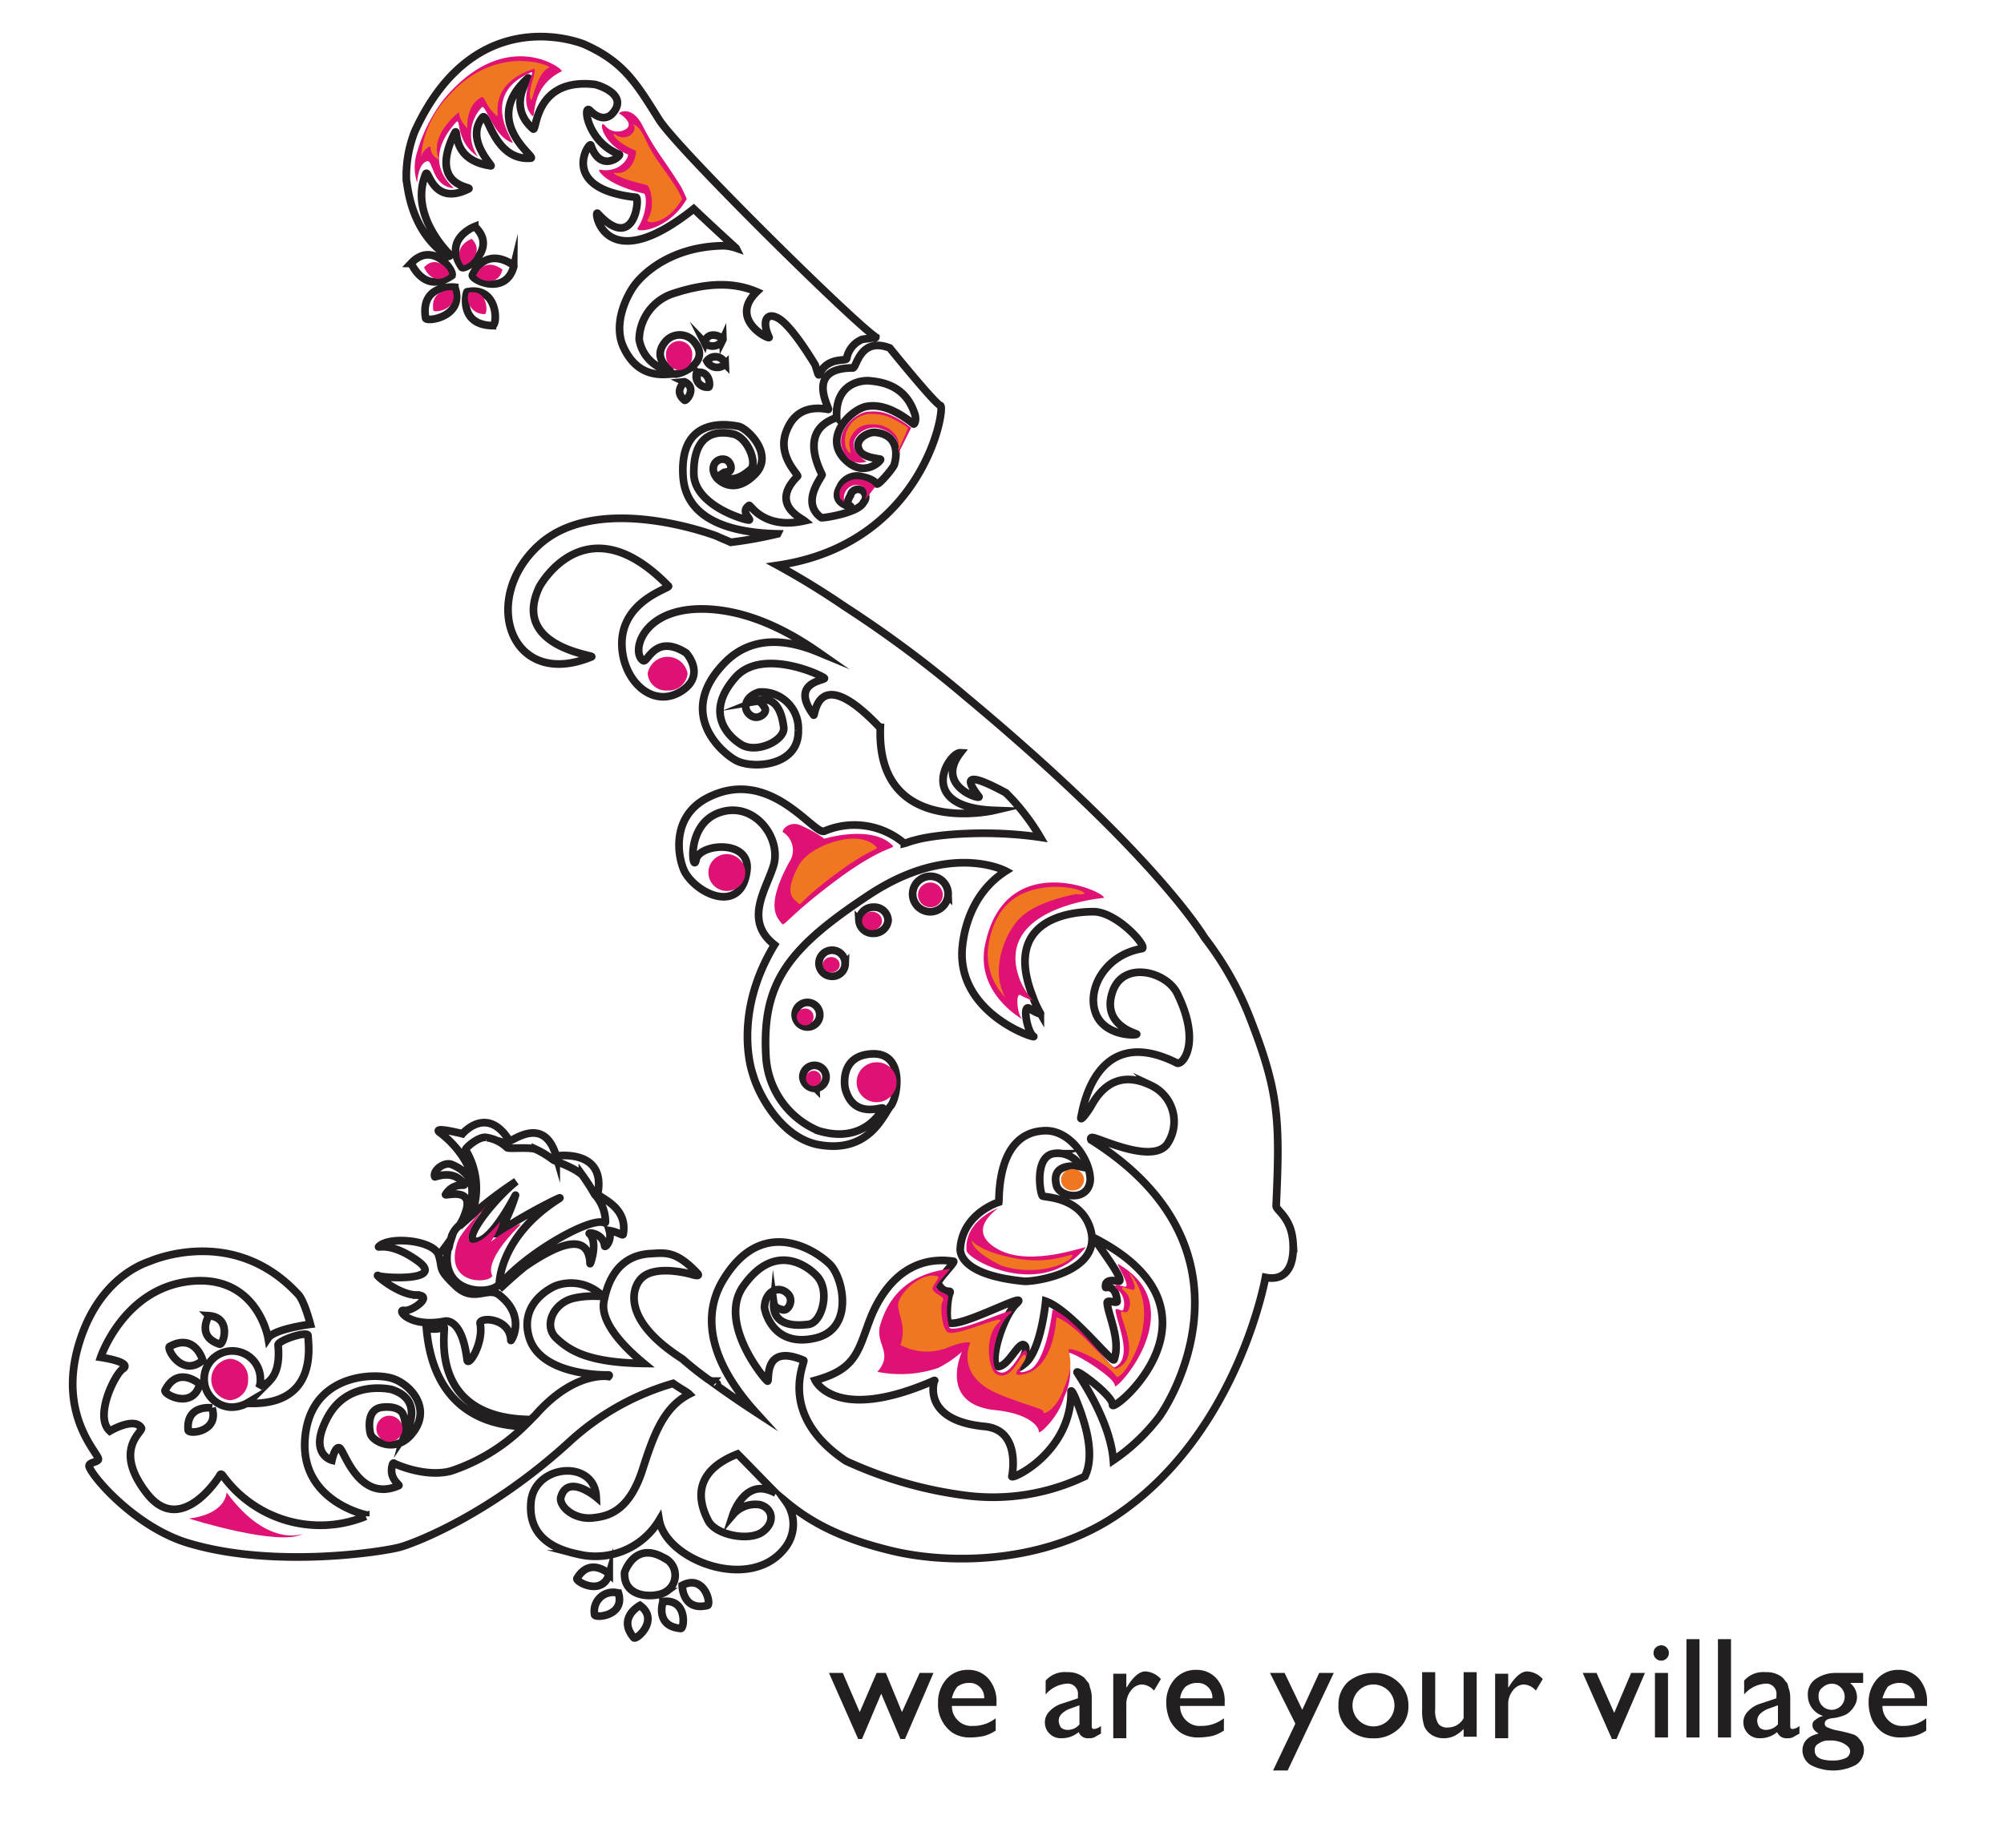 <svg id="Layer_1" data-name="Layer 1" xmlns="http://www.w3.org/2000/svg" viewBox="0 0 260.82 240.54"><defs><style>.cls-1{fill:none;stroke:#231f20;stroke-miterlimit:10;}.cls-2{fill:#df1174;}.cls-3{fill:#f17622;}.cls-4{fill:#231f20;}</style></defs><title>Artboard 1</title><path class="cls-1" d="M26.39,177.09s-1-3.6-4.3-1.8C21.59,175.49,23.69,179.39,26.39,177.09Zm1.2,6.2s-3.4-.5-3.1,2.9C24.59,186.79,28.59,186.39,27.59,183.29Zm-1.6-3.1s-2.8-2.5-4.5.8C21.19,181.49,25.09,183.59,26,180.19Zm14.1-6.3c0-.7-3.9.6-3.9,1.2.5,5-2.3,5.3-2.3,5.3l-.2.3a2.35,2.35,0,0,0,.2-.8v-.4a3.66,3.66,0,1,0-3.8,3.7,4.28,4.28,0,0,0,2.2-.6l-.1.1C41.59,183.09,40.09,174.89,40.09,173.89Zm53.1,6.2h.1C93.39,180.19,93.39,180.09,93.19,180.09Zm-66-8.8s-1.7,2.7,1.4,3.7C29.09,175.09,30.19,171.49,27.19,171.29Zm141.1-9.5c-.2-3.3-2.2-4.2-2.2-4.8.5-11,.4-14.7-3.3-24.2a42,42,0,0,0-6-10.7c-1-1.6-7.9-12.1-31.2-31.5A150.67,150.67,0,0,0,110,79c-.6-.4-4.2-2.9-8.8-5.4,19.1-2.8,21.9-20.6,21.2-20.8s-6.6-7.5-6.6-7.5c-3.9-1.5-4.3,2.6-4.8,2.6-6.4,0-2.9,5.4-3.2,5.4-3.7-.7-4.9,1.5-5.4,2.7-1.4,3.3,1.6,5.8,1.4,6-3.6,3.6.4,5.4.9,5.8-5.3,1.2-7-2.1-7.2-2-1.2.8.3,1.8,0,1.9s-7.1-1.8-7.2-6c-.1-6,3.8-5.5,5.1-5.2,1.9.4,3.2,3.8,2.3,4.6-2.5,2.2-3.6.9-4,.2.3.4.8.1,1.1.1.6-.1.4-1.4-.5-1.6-1.1-.2-2,1-1.1,2.3.1.2,2.2,2.6,5.1-.4,2.5-2.6-1.1-6-2.2-6.2s-7.7-1.5-7.2,6.5c.4,6.4,7.8,7.4,12.3,7.5a54.06,54.06,0,0,1-6.1,1.1c-.6-.3-1.2-.5-1.8-.8,0,0-15.3-5.9-23.1,1.1s-3.8,19,6.8,14.6c.4-.2-10.5-1.3-6.8-9.1,0,0,6-11.2,16.8-.1.3.3-6.8,2-6,8.5.5,4.2,4.2,7.5,7.8,5.1,3.1-2.1.5-4.9.5-4.9-4.1-2.6-5,1.4-5.6,1-1.7-1.1,0-7.7,9.7-6.6,5.2.6,9.8,3.2,13.1,5.5-4.1-1.7-8.7-2.2-12.2,1.4-6.6,6.8.1,12.1,1.7,12.8,2.2,1,8,.6,7.9-4a4.76,4.76,0,0,0-5.1-5c-2,.6-2.2,2.4-1,3.1,1,.6,2.2-.5,1.7-1.1-.2-.3-.5-.9-1.1-.8,1-.4,3.1-.7,3.6,3.4.2,1.6-3.3,3.4-5.4,2.3-1.4-.8-5.2-3.9-.9-8.8,3.5-4,11.5-.2,11.6.1s-4.6.5-1.4,4.8c.2.2.4-7,8.5,1.5a1.09,1.09,0,0,0,.2-.4c-.9,15,14.8,11.3,14.8,11.3-10.4-.4-5.9-7.6-4.4-7.5-3.4,4.4,2.8,6.2,2.4,5.7-2.9-3.7.7-2,3.5-.5l.4.4a28.38,28.38,0,0,1,4.1,5.4c-6.7-1-13.7-.4-16.4.4-.5.1-.9.3-1.3.4a10,10,0,0,0-10.4-1.6c-1.4.6-7.1-8.6-15.3-4.3-5.1,2.7-3.6,8.6-2.7,9.9,1.9,2.9,7.2,5,7.9-.4.6-4.2-6.2-3.6-6.6-1.5s-1.5-4.5,3-6.1,8.1,3.2,7.1,6.8c-.9,3.1-4,7.2.1,10.4-5.1,8.4-3.3,15.5-2.8,16.9.7,2.5,3.6,8.1,8.4,9.1,6.8,1.3,8.6-4,9.5-5s2-7-2.4-6.8-3.5,4.5-3.5,4.5c1.1,4.2,5.1,2.2,4.9,2.6s-2.5,4.7-8.4,2.9a11.14,11.14,0,0,1-6.8-9.5c-.6-9.7,2.8-14.2,13.4-21.2s17.8-3.1,17.8-3.1c-5.8,3.7-5.7,10.8-5.7,10.8,0,8.2,10.1,11.2,9.3,10.7s-1.5-4.3-.5-3.6c.4.3,1.6.9,1.4.6a12.49,12.49,0,0,1-1-2.2c-4.6-11.7,8.2-11,8.2-11,3.1.3,6.9,4.7,6,4.8-4.7.8-7.2,5.2-6,8.4s5.8,2.9,5.3,2.7-4.5-1.4-3.1-5.5,7-2.6,8.4.2c3.2,6.5.7,9.4,0,9.1-10.7-5.4-12.3,6.2-12.5,7s.9-.7,1.3-1.4c2.7-5,6.5-3.3,7.8-2.7a5.2,5.2,0,0,1,2.2,7.5c-1.7,2.8-8.4-.4-9.7-.7-.5-.1-.3.3-.3.3,22.1,13.9,10.9,33.2,8.9,36a25.43,25.43,0,0,1-6,5.7c-.2-2.5-1.3-6.2-4.7-11.4-.4-.7,4.7,3,4.6,4.2s16.1-12.2-2.3-21.7c-.6-.3,4.4,5.9,3,5.6s-1.7.2-1.6.8c0,.1,1.3-.5,1.5,1.8,0,.4-1.3-.3-1.3.2.1,1.6,1.8,4.8.9,7.4-.2.6-5.7-6.5-8.9-7.6,0,0-.6,6.4-2.7,8.1s.7-1.4,0-2.3-2,2.5-3.4,2.7.3-6.3,2.3-8.2-7.2,3.2-8.8,2.5c-.4-.2-.2-3.1.1-3.8s-.6.3-1.5-1.3c-.2-.4,2.3-2.8,2-2.9-6.2-.9-9.5,3.8-11,7.9s-1.9,6.2-7,7.6c0,0,2.6,5.6,15.3.1.4-.2.2,0,.2,0s-1.7,5.1,6.5,5.9c4.7.4,3.7,6,3.6,6.5s7.8-3.1,7.7-11.1c0,0,.1-.3.8,1.5,1.9,4.8,1.9,7.7,1,9.6a27.75,27.75,0,0,1-15.4,2.5,53.37,53.37,0,0,1-15.7-4.5c-9.1-6.1-5.2-13-5.5-13.1-5.4-2.3-4.4,2.8-4.7,2.7s-6.5-7.5-3.2-12.3c4.1-5.9,8.4-2.7,9.6-1.4,1.8,1.9.7,6-1,6.3-4.4.6-4.7-1.7-4.6-2.8.1.7.8.8,1.1.9.8.3,1.6-1.3.7-2.1-1.1-1.1-2.9-.4-3,1.8,0,.3,1,5.3,6.6,4,4.9-1.1,3.8-7.3,2.1-9.4-1.2-1.4-8.6-7.1-14,1.7-3.9,6.3.2,13,4.1,17.3-2.3-1.5-4.3-2.9-5.8-4h.2a1.69,1.69,0,0,1-.5-.2,42.57,42.57,0,0,1-3.4-2.7c-8-5.1-6.6-9.4-5.2-10.6,1.9-1.7,6.4-.4,6.4-.4s1.2.4.8-.1c-2.8-3-4.2-2.7-6.1-2.6s-5.1.9-6.1,6.2c-.5,2.6,2.3,5.7,5.2,8.1-7.3-.1-9.7-1.7-11.4-3.3s-.4-4.6,2.3-5.2c2.2-.5,4-.1,3.7-.3a5.82,5.82,0,0,0-6.1-1.3s-4.9,2-3.4,6.8c1.6,5,10.1,4.8,10.3,4.8s0,.2,0,.2-4.4-.8-9.5,5l-.6.6c-13.7-.1-11-12.1-11.3-12a4.2,4.2,0,0,1-2.3.1c.9,10.6,7.9,12.7,12.7,12.8a24.61,24.61,0,0,1-9.5,5.8c-3.3.9-7.3-.9-7.4-1s-.2.1-.2.1c-.6,1.9,1,2.7.8,2.8-5.2,2.3-7.1-4.6-7.7-4.9s-1,1.6-1,1.6-3.2-.8-.5-5.7,8.3-3.5,8.3-3.5c4.6,1.5,1.6,6,1.6,6a4.29,4.29,0,0,0-.2-2.9c-.5-.8-1.7-.9-2.6-.8-2.2.2-1.7,3-1.6,3.4.2,1,3.1,2.6,5.2.3,3.1-3.4,0-6.8-2.5-7.5s-10.5-.4-11.2,7.8,7.9,10,7.9,10v.2a15.65,15.65,0,0,1-18.6-5.3c-.3-.4-.4,0-.4,0s-5,8.1-9.5,2.3-.4-8-.7-8.5c-.9-1.5-4.1.4-4.1.4-2.1-1.9.7-7.5,1.7-8.1,1.3-.9-2.9-1.5-2.9-1.5s3-9,11.7-9.9,10.1,7.4,10.1,7.4c.8-1.2,5.5-1.8,5.5-1.8s-.8-3.1-1.6-3.9c-8.3-9-18.8-4.5-19.3-4.3s-6.7,2-9.3,11,2.5,13.9,2.6,14.7c.1.5-1.3.4-1.2,1,.4,1.4,6.3,8.2,13.3,10.1,11.1,3.2,25.1,1,27.2.4s11.7-4.3,21.9-13.6a33.83,33.83,0,0,1,13.6-7.7c1,.7,1.8,1.1,2.1,1.4-3.3,1.7-4.6,5.2-6.1,9.9-1.8,5.5-4.6,6-6.4,6.2-2.6.3-4.5-1.6-4.2-2.7.9-3.1,4.6,0,4.6,0-.2-5-8.1-4.3-8.5.7-.1,1.5-.2,5.4,6,6.7a9.67,9.67,0,0,0,10.7-4.4c.9,5.2,11.8,9.4,16.3,3.7a5,5,0,0,0,.2-6.1c3,2.5,6.7,4.6,13,6.2,7.9,2.1,20.8,2,30.4-4.7,15.5-10.7,19-30.7,19-30.7C167.19,166.79,168.49,165.09,168.29,161.79Zm-59.4-107.5c-.2-4.9,4-4.8,4.4-4.7,3.6.3,5.1,2.2,5.8,4.4.2.8-.1,1.3-.2,1.2-2.8-2.2-4.6-2.5-6-2.3-2.1.3-6.2,4.3-2.5,7.3,2.3,1.9,4.4-.3,4.2-.4s-2.2-.2-2.7-1.1c-.9-1.5,1.2-2.5,2-2.4,2.5.2,3.1,2.1,2.5,4.2-.1.4-2.1,2.8-2.3,2.5-.5-.7-1.8-.9-2.2-1a2.43,2.43,0,0,0-2.6,1.5c-1.2,2.1,1.7,2.6,1.4,2.4s-.6-.4,0-1.4a1,1,0,1,1,1.7.9c-.6,1.4-5.4,2.1-5.5,2-2.8-2,.2-5.4.1-5.6C103.79,55.29,108.89,54.59,108.89,54.29Zm-10,141.6c1.6.4,2.1,2.2.4,3.5s-6.1.5-7.1-1.4c-2.6-5,.7-7.5,3.8-8.7,1.8,1.8,3.4,3.5,5,5.1a5,5,0,0,0-1.3-.5c-3-.7-4.3,3.3-4.3,3.3A3.84,3.84,0,0,1,98.89,195.89ZM83.29,209s-3,1.6-.8,4.2C82.79,213.59,85.89,210.89,83.29,209Zm-5.9,1.2c0,.5,4,.2,3.1-2.8A2.44,2.44,0,0,0,77.39,210.19Zm8.9-1.7s-1.1,3.2,2.3,3.5C89.09,212.09,89.49,208.09,86.29,208.49Zm.1-5.7c-3.8-2.2-5.1,1.9-5.1,1.9-.2,3.6,4.3,3.3,5.4,2.5A2.5,2.5,0,0,0,86.39,202.79Zm2.4,3.6s0,3.4,3.3,2.6C92.59,208.79,91.69,204.89,88.79,206.39Zm-9.5-1.5s-2.5-2.3-4.2.6C74.89,205.89,78.39,207.89,79.29,204.89Zm58.2-50.6c.4,1.6,4.1,2.2,4.4-.6.1-2.5-2.5-6.6-5.9-6.5-6.3.2-5.9,8.6-6,9.3,0,0-4.6,1.4-5,5.9-.1.7.1,3.6,8.3,4.4,1.3.1,10.4-1.2,8.6-6.9-1.3-4.1-5.9-4-6.2-4.2s-1.1-4.9,1.3-5.5a3.49,3.49,0,0,1,3.7,1.7S136.69,151.09,137.49,154.29Zm-30.8-22.2a1.6,1.6,0,1,0-1.6,1.6A1.58,1.58,0,0,0,106.69,132.09Zm3.3-6.6a1.7,1.7,0,1,0-1.7,1.6A1.67,1.67,0,0,0,110,125.49Zm13.4-8.9a2.31,2.31,0,1,0-2.3,2.1A2.38,2.38,0,0,0,123.39,116.59Zm-11.6,3.2a1.8,1.8,0,0,0,1.9,1.7,1.87,1.87,0,0,0,1.9-1.7,1.8,1.8,0,0,0-1.9-1.7A1.87,1.87,0,0,0,111.79,119.79Zm-5.6,21.9a1.51,1.51,0,1,0-1.7-1.5A1.59,1.59,0,0,0,106.19,141.69Zm-12.1-97.5c.1-.2-1.9-1.4-2.4.4A1.47,1.47,0,0,0,94.09,44.19Zm-3.4,4.3a1.43,1.43,0,0,0,1.5,1.9C92.49,50.49,92.49,48.19,90.69,48.49Zm-1.6,3.6c.2.2,1.7-1.6,0-2.4C89.19,49.69,87.59,50.89,89.09,52.09Zm5.3-4.7A1.35,1.35,0,0,0,92,47,1.49,1.49,0,0,0,94.39,47.39Zm-40.2,121.2c2.4,0-.6,2.2-1.6,2s.6,2.3,5.3,1.4c0,0,2.2-.6,2.9,5,.1,1.1,2.2-2.1,1.7-4.7-.2-.9,3.9-.8,4,2.2,0,.2,2.1-3.1-1.5-5.9-1.5-1.2-3.3,1.1-5.7-1.2s-1.6-2.1-2.2-4-6.2-2.5-7.7-1.2c-.6.5,1.1-.8,4.9,1.9s-4.1,2.3-5,2C48.39,165.59,51.79,168.59,54.19,168.59Zm18.2-18.1c-1.6-5.5-5.9-1.7-6.1-2-2.9-4.7-6.1-.9-6.1-.9s-3.9-1-3-.2c0,0,6.4,4.4,4,10.8-.3.3-.7.6-1,.9,1.5-2.7,2.3-6-1.4-7.5-1-.4-2.5.8-2.2,1.6,0,.1,2.5-1.1,3.8,1,.2.3-1.3-.4-2.4,1.3-.2.3,4-1.2,2.5,2.6a6.11,6.11,0,0,1-.7,1.4,3.67,3.67,0,0,0-1,1.4c0,.1-.1.3-.1.4-.4.6-.8,1.1-1.3,1.8a16.43,16.43,0,0,0,1.2-1.4c-.1.3-.1.6-.2.8l-.4.4.3-.3c-1.1,6.2,6,6,6.7,4.5,0,0,0-6.1,7.7-11,1.5-1-6.7,3.2-7.8,4.5a23.9,23.9,0,0,0,2.2-5c.1-.3-3,6-5.1,6s2.4-5.6,5.2-7.8a50.39,50.39,0,0,0-5.9,4.5,9.57,9.57,0,0,0-.7-8.6c-.1-.2,1.8-1.9,2.8-1.6a4.9,4.9,0,0,1,2.6,1.3c.2.2,2.7-.1,3.7.2A12.08,12.08,0,0,1,72,151c.3.2,2.8,1,3.8,2a25.6,25.6,0,0,1,1.6,2.5,5.34,5.34,0,0,1,1.4,3.6.1.1,0,0,1-.1.1c-1.7-.9-10.4,4-13.8,8.3,0,0,1-.9,2.5-2a25.51,25.51,0,0,0-2.4,2.3c1.2-1.1,2.3-2.1,3.3-2.9,3.5-2.4,8.3-5,8.5-.4,0,.2,1.1-2.8-.1-3.9-.2-.2,1.8-.1,2,1.6,0,.3,1-.6.6-2,1.2.2,1.7.7,1.8.5.7-3.7-3.3-4.8-3.3-5.3C78.89,149.49,72.39,150.49,72.39,150.49ZM58.29,33.39s.3,0,.3-.2c0,0-5.4-5.1-3.2-10.5.4-1,.8,4.3,5.6,1.9.6-.3-5.2-.2-1.9-7.1.8-1.6-.9,3.3,4.8,4.1.3,0-3.4-3.4-1.1-6.3.7-.9,1.5,5.7,6.3,5.3.8-.1-6.6-4.8-.4-10.4.6-.5-3,3.4.7,6.6.5.4.1-6.7,8-5.8.6.1,4.5,1.4,2.3,3.8,0,0-1.1,1.4-2.9-.4-1-1-.4,4.1,3.8,5.7.4.1-2.4,2.6-3.7-1.2-.2-.5-4.3,5.7,5.9,6.8.5.1-.2,7.3-5,2.1-.6-.7.7,8.8,12.5-.6,0,0,2.3,2.2,5.5,5.1a5.6,5.6,0,0,0-1.6-.3c-7.3.1-10.8,4.1-11.5,5-1.1,1.4-3,5.2-1.5,8.3,2.1,4.4,5.7,3.3,6.6,3.4s4.6-1.6,2.7-4a2.43,2.43,0,0,0-3.9-.2c-1.9,2.3.9,3.7.6,3.8a5,5,0,0,1-4-4.1,6.4,6.4,0,0,1,4.5-6c4.6-1.5,8-1.4,10.8-.2-3.8,3.7,1.9,6.4,1.6,5.9-1-2.1-.3-3.4,1.3-2.4s3.9,4.7,4.7,6c.3.9.4,1.4.5,1.3,1.1-2.4,3.5-1.7,3.6-2.1a3.35,3.35,0,0,1,2-2.5c.5-.1,1-.1,1.3-.2h.3c.1,0,.2,0,.2-.1-3-2-25.8-24.5-28.2-28.3-3-4.8-4.6-7.5-9.7-9.8-1.2-.5-14.5-5.3-22.1,11.3a16,16,0,0,0-1.1,6.4C53.09,24.29,53.39,30.09,58.29,33.39Zm3.5-3.9s-4.2,1.6-1.7,5.3C60.49,35.29,64.89,32.39,61.79,29.49Zm-2.6,7.9s-4.5-.5-3.8,4C55.39,42,60.59,41.29,59.19,37.39Zm4.9,5c.7,0,.8-5.2-3.3-4.4C60.69,38,59.59,42.29,64.09,42.39Zm-2.6-6.6c-.3.6,4.4,2.9,5.4-1.2C66.89,34.59,63.49,31.79,61.49,35.79Zm-2.7.1c.5-.4-2.4-4.7-5.3-1.6C53.59,34.29,55.19,38.39,58.79,35.89Z"/><path class="cls-2" d="M128.19,123.09c-1.3,6.6,5.6,10,4.9,9.6s-1-3.7-.2-3.1c.3.2,1.7.8,1.5.6a9.66,9.66,0,0,1-1.6-2.5c-3.8-9.6,10.9-10.8,10.9-10.8C143.59,115.89,130.69,110.49,128.19,123.09Z"/><path class="cls-2" d="M39.39,199.69c.4-.2-4.3,2.2-9.9-5.4,0,0,0,2.8-4.9,3.4C24.59,197.69,36.29,201.39,39.39,199.69Z"/><path class="cls-2" d="M135.19,186.39c.1-.5-1-2.3-5.5-2.8-7.7-.7-4.5-7.6-4.5-7.6a14.42,14.42,0,0,1-3.1,2.1,15.33,15.33,0,0,1-7.9.5c2.2-2.5-.4-3.6.4-6.2,1.2-3.9,3.9-6.6,9-7.2.3,0-2,2.1-1.7,2.5.5.7,1.8.7,1.5,1.4a7.77,7.77,0,0,0,.2,3.8c1.5.7,9.7-3.5,7.8-1.8s-2.7,6.7-1.6,7.4c1.8,1.2,3.2-3.4,3.8-2.6s-2.4,3.6.3,2.5c2.3-.9,3.1-7.9,3.1-7.9,3,1,7.6,7.8,8.1,7.5,2.5-1.2.2-5.9.1-7.4,0-.5.9.3,1-.1a2.44,2.44,0,0,0-1-2.8c-.1-.5-.1-.5,1.1-.2s-1.3-3.3-.7-2.9c9.8,5.7-.6,16.9-.5,15.8s-6.2-4.9-6.1-4.2a8,8,0,0,1-.5,5.7C137.79,184.49,135.19,186.89,135.19,186.39Z"/><path class="cls-2" d="M107.29,109.19s6.2-1.9,8.9.9c.4.4-1.6.1-8,5-5.4,4.1-6.1,5.5-6.4,5.2-.6-.8-2.3-2.1.9-8a2.79,2.79,0,0,0-.7-3.9c-.5-.1.7-1.7,2.3-.9A16.06,16.06,0,0,1,107.29,109.19Z"/><path class="cls-2" d="M122.69,116.29a1.61,1.61,0,1,1-1.6-1.4A1.63,1.63,0,0,1,122.69,116.29Z"/><path class="cls-2" d="M90.09,46.29a1.8,1.8,0,0,1-1.7,1.9,1.87,1.87,0,0,1-1.7-1.9,1.71,1.71,0,1,1,3.4,0Z"/><path class="cls-2" d="M97,113.59a2.4,2.4,0,1,1-2.4-2.4A2.43,2.43,0,0,1,97,113.59Z"/><path class="cls-2" d="M89.49,87.69a2.46,2.46,0,0,1-2.6,2.2,2.4,2.4,0,0,1-2.6-2.2,2.64,2.64,0,0,1,5.2,0Z"/><path class="cls-2" d="M32.29,179.59a2.57,2.57,0,0,1-2.4,2.7,2.72,2.72,0,0,1,0-5.4A2.51,2.51,0,0,1,32.29,179.59Z"/><path class="cls-2" d="M52.39,186a1.7,1.7,0,1,1-3.4,0,1.69,1.69,0,0,1,1.7-1.7A1.75,1.75,0,0,1,52.39,186Z"/><path class="cls-2" d="M116.69,140.79a2.6,2.6,0,1,1-2.6-2.5A2.56,2.56,0,0,1,116.69,140.79Z"/><ellipse class="cls-2" cx="113.49" cy="119.89" rx="1.3" ry="1.2"/><ellipse class="cls-2" cx="108.19" cy="125.59" rx="1.1" ry="1"/><circle class="cls-2" cx="104.79" cy="132.39" r="1.1"/><circle class="cls-2" cx="105.89" cy="140.39" r="1"/><path class="cls-2" d="M64.09,166.09s-1.4-1.6,3.5-6.5c1-1-3.5,1.6-4,2.4s1.1-1.2,1.5-2.9c0-.2-2.1,2.8-3.6,2.7s.5-3.5,2.2-5.3c.3-.3-3.6,3.7-4.1,5.1C57.59,167.29,63.59,167.19,64.09,166.09Z"/><path class="cls-2" d="M88.69,24.39c-2.5-4-3.3-4.6-5.1-8.1-1.4-2.7-3.2-1.6-3-1.5.4.2,1.9,1.3.9,2a2.09,2.09,0,0,1-2.8-.5c-.8-.8-.4,2.4,3,3.8.3.1-.8,2.5-3.6,2-.5-.1.6,1.9,5.7,3.1.4.1.5,2.5-.8,4.5-.4.7,4,.4,6.4-3.8"/><path class="cls-2" d="M58.89,37.79s-2.9-.3-2.5,2.6C56.39,40.79,59.79,40.39,58.89,37.79Z"/><path class="cls-2" d="M61.39,31.09s-2.7,1-1.1,3.4C60.49,34.79,63.29,33,61.39,31.09Z"/><path class="cls-2" d="M61,38.09a2.12,2.12,0,0,0,2.1,2.8C63.49,40.89,63.59,37.59,61,38.09Z"/><path class="cls-2" d="M55.19,34.79s1,2.6,3.2,1C58.79,35.59,57,32.89,55.19,34.79Z"/><path class="cls-2" d="M65.39,35.09s-2.2-1.8-3.4.7C61.79,36.19,64.79,37.69,65.39,35.09Z"/><path class="cls-2" d="M73.09,9.29c.5-.2-7.2-6.1-15.3,3.6a20.53,20.53,0,0,0-3.5,6.9,6.44,6.44,0,0,0,0,4s.1-2.5,1.3-2.8c.8-.2.6,3.2,3.4,3.5.5.1-4.6-3,.3-8.5.8-1-.2,2.3,2.9,4.4a5.13,5.13,0,0,1,.5-6.4c.5-.6,1.5,3.8,4,4.6.5.2-4.7-6.2,2.5-9.2.5-.2-1.9,3.7.1,5.7C69.79,15.49,68.89,11.39,73.09,9.29Z"/><path class="cls-2" d="M118.59,55.69c-2.7-2.1-4.2-2.2-5.5-2.1-1.8,0-5.4,3.2-2.6,6.2a2.53,2.53,0,0,0,2.3.3,4,4,0,0,1-1.5-1.5c-.8-1.5,1.1-3.1,2.8-2.9,1.5.2,3.3,1.4,2.8,3.4Z"/><path class="cls-2" d="M113.89,63.39a3.23,3.23,0,0,0-2.5-1c-.8,0-2.4.8-2.1,2.3.1.5.7.7.6.6a1.75,1.75,0,0,1,.1-1.2,1.62,1.62,0,0,1,1.9-.9,1.07,1.07,0,0,1,.7,1.7C112.49,65.29,113.89,63.39,113.89,63.39Z"/><path class="cls-2" d="M129.89,157.29s-4.4,1.6-4.1,5.5c.1,1.2,9.8,6.6,15.5-.4.3-.3-7,2.6-11.3.3C129.09,162.19,125.89,160.39,129.89,157.29Z"/><path class="cls-3" d="M132.69,119.59c-1.9,1.9-3.9,6.8-1.8,10.3a8,8,0,0,1-2.2-7.1c.9-5,3.9-7,7.9-7.3,3.4-.3,6.1,1.2,3.5.9C140.19,116.39,135,117.19,132.69,119.59Z"/><path class="cls-3" d="M135.79,183.79c.1-.4-1.9-.7-5.8-2.3-5.8-2.4-3.7-6.7-3.7-6.7s-.7-.3-3.1.7a7.26,7.26,0,0,1-6-.4c.8-2.3-.2-3.7-.3-5.1s3-4.6,5.2-3.8c.3.1-.9,1.3-.7,1.7.4.7,1.7.9,1.3,1.5s-.1,3.9.8,4.1c1.5.4,8.2-2.9,6.4-1.2s-1.3,6-.2,6.6c2,1.1,3.2-2.9,3.7-2.5.8.7-2.8,3.1-.1,2.5,4-.9,4.2-7.4,4.2-7.4,2.9,1,7.3,7,7.8,6.7,3.3-1.4.7-5.9.6-7.3,0-.5.7.4,1-.4a2.08,2.08,0,0,0-.8-2.6c-.1-.5,0-.3,1.2,0s-.7-2.7-.3-2.2c4.9,5.8-1.1,14.4-1.7,13.5-1.6-2.2-6.4-4.1-6.2-3.4.5,2.3.1,3.1-.7,5.2C137.39,183.59,135.69,184.29,135.79,183.79Z"/><path class="cls-3" d="M108.59,109.59s3.6-1.3,5.5.7c.3.3-1.1.3-5.6,3.7-3.9,2.9-4.3,3.9-4.5,3.7-.4-.6-2.3-.9,0-5.1C105,110.89,107.59,109.79,108.59,109.59Z"/><ellipse class="cls-3" cx="139.59" cy="153.59" rx="1.5" ry="1.4"/><path class="cls-3" d="M88.19,24.69c-2.1-3.3-2.9-3.8-4.3-6.8-.9-1.9-1.7-1.7-1.5-1.6.4.2.2,1-.5,1.4a1.68,1.68,0,0,1-1.7-.1c-.7-.6-.4.8,2.5,2,.3.1-.3,3.3-2.7,2.9-.4-.1,0,.6,4.2,1.6.4.1,1.2,2.8.1,4.5-.4.6,2.5.8,4.5-2.7"/><path class="cls-3" d="M71.49,8.79c.4-.2-7-3.3-13.2,3.8a12.92,12.92,0,0,0-3.5,7.9,2.1,2.1,0,0,1,1.1-1.4c.4-.1-.3.8,1.2,1.7.3.2-1.7-2.3,2.3-5.9.8-.7-.3-.1,1.4,1.8.1.1-.3-2.8,1.8-4,.6-.3.4,1,2.1,2.4.4.3-1.3-4.1,4.7-6.1.8-.3-.9,2.9-.3,4C69.29,13.49,69.79,9.49,71.49,8.79Z"/><path class="cls-3" d="M118.19,55.69c-2.7-1.8-3.6-1.8-5.1-1.8a3.49,3.49,0,0,0-3.1,3.8c0,.9.8,1.5.7,1.2-.1-.9-.3-1.1,0-1.9.7-1.5,1.9-1.9,3.6-1.7,1.4.2,3.1,1.5,2.6,3.2C116.79,59.09,118.19,55.69,118.19,55.69Z"/><path class="cls-3" d="M130.39,164.79s-3.7-1.7-3.9-3.2c-.1-.5.2,1.3,6.1,2.3,4.2.7,7.1-.8,7-.5-.1.7-1.9,1.5-3.7,1.8A12.14,12.14,0,0,1,130.39,164.79Z"/><path class="cls-4" d="M119.69,217.79h1.8l-3.7,8.6h-.6l-2.5-5.9-2.5,5.9h-.5l-3.8-8.6h1.8l2.2,5.1,2.2-5.1h1.2l2.1,5.1Z"/><path class="cls-4" d="M129.79,222.09h-5.9a2.56,2.56,0,0,0,.8,1.9,2.49,2.49,0,0,0,1.9.7,4.72,4.72,0,0,0,3-1v1.6a5.07,5.07,0,0,1-1.5.7,9,9,0,0,1-1.8.2,4.14,4.14,0,0,1-2.3-.6,4.39,4.39,0,0,1-1.4-1.6,4.34,4.34,0,0,1-.5-2.3,4.5,4.5,0,0,1,1.1-3.1,3.63,3.63,0,0,1,2.8-1.2,3.42,3.42,0,0,1,2.7,1.2,4.45,4.45,0,0,1,1,3.1v.4Zm-5.9-1h4.2a1.89,1.89,0,0,0-2-2,2.46,2.46,0,0,0-1.5.5A3.48,3.48,0,0,0,123.89,221.09Z"/><path class="cls-4" d="M142.09,221.09v3.6c0,.3.1.4.3.4a1.63,1.63,0,0,0,.9-.4v1c-.4.2-.7.4-.9.5a1.7,1.7,0,0,1-.7.1,1.25,1.25,0,0,1-1.3-.8,3.41,3.41,0,0,1-2.3.8,2.05,2.05,0,0,1-2.1-2.1,2,2,0,0,1,.6-1.4,3.66,3.66,0,0,1,1.6-1l2.1-.7v-.4a1.33,1.33,0,0,0-1.5-1.5,4,4,0,0,0-2.7,1.4v-1.8a3.3,3.3,0,0,1,2.8-1.1,3.23,3.23,0,0,1,2.2.7c.2.2.3.4.5.6s.2.5.3.8A3.48,3.48,0,0,1,142.09,221.09Zm-1.6,3.4V222l-1.1.4a3.12,3.12,0,0,0-1.2.7,1.27,1.27,0,0,0-.4.9,1.61,1.61,0,0,0,.3.9,1.22,1.22,0,0,0,.9.3A1.93,1.93,0,0,0,140.49,224.49Z"/><path class="cls-4" d="M146.59,217.79v1.9l.1-.1c.8-1.3,1.6-2,2.4-2a2.93,2.93,0,0,1,2,1l-.9,1.5a2.22,2.22,0,0,0-1.6-.8,1.87,1.87,0,0,0-1.4.8,2.79,2.79,0,0,0-.6,1.8v4.4h-1.7v-8.4h1.7Z"/><path class="cls-4" d="M159.49,222.09h-5.9a2.56,2.56,0,0,0,.8,1.9,2.49,2.49,0,0,0,1.9.7,4.72,4.72,0,0,0,3-1v1.6a5.07,5.07,0,0,1-1.5.7,9,9,0,0,1-1.8.2,4.14,4.14,0,0,1-2.3-.6,4.39,4.39,0,0,1-1.4-1.6,5.56,5.56,0,0,1-.5-2.3,4.5,4.5,0,0,1,1.1-3.1,3.63,3.63,0,0,1,2.8-1.2,3.42,3.42,0,0,1,2.7,1.2,4.45,4.45,0,0,1,1,3.1v.4Zm-5.9-1h4.2a1.89,1.89,0,0,0-2-2,2.46,2.46,0,0,0-1.5.5A2.63,2.63,0,0,0,153.59,221.09Z"/><path class="cls-4" d="M171.69,217.79h1.9l-6,12.7h-1.9l2.9-6.1-3.3-6.6h1.9l2.3,4.8Z"/><path class="cls-4" d="M178.79,217.79A4.38,4.38,0,0,1,182,219a4,4,0,0,1,1.3,3.1,3.8,3.8,0,0,1-1.3,3,4.62,4.62,0,0,1-3.3,1.2,4.54,4.54,0,0,1-3.2-1.2,3.87,3.87,0,0,1-1.3-3.1,4,4,0,0,1,1.3-3.1A5.24,5.24,0,0,1,178.79,217.79Zm-.1,1.5a2.73,2.73,0,1,0,2,.8A2.79,2.79,0,0,0,178.69,219.29Z"/><path class="cls-4" d="M190.49,226.19v-1.1a4.7,4.7,0,0,1-1.2.9,3.19,3.19,0,0,1-1.4.3,2.82,2.82,0,0,1-1.5-.4,2.66,2.66,0,0,1-1-1.1,6.33,6.33,0,0,1-.3-2.3v-4.8h1.7v4.8a3.16,3.16,0,0,0,.4,1.9,1.43,1.43,0,0,0,1.3.5,2.31,2.31,0,0,0,2-1.2v-6h1.7v8.4h-1.7Z"/><path class="cls-4" d="M196.29,217.79v1.9l.1-.1c.8-1.3,1.6-2,2.4-2a2.93,2.93,0,0,1,2,1l-.9,1.5a2.22,2.22,0,0,0-1.6-.8,1.87,1.87,0,0,0-1.4.8,2.79,2.79,0,0,0-.6,1.8v4.4h-1.7v-8.4h1.7Z"/><path class="cls-4" d="M212.29,217.79h1.8l-3.7,8.6h-.6l-3.8-8.6h1.8l2.3,5.2Z"/><path class="cls-4" d="M216.19,214.19a1,1,0,1,1-.7.3A1.08,1.08,0,0,1,216.19,214.19Zm-.8,3.6h1.7v8.4h-1.7Z"/><path class="cls-4" d="M219.49,213.39h1.7v12.8h-1.7Z"/><path class="cls-4" d="M223.59,213.39h1.7v12.8h-1.7Z"/><path class="cls-4" d="M233,221.09v3.6c0,.3.1.4.3.4a1.63,1.63,0,0,0,.9-.4v1c-.4.2-.7.4-.9.5a1.7,1.7,0,0,1-.7.1,1.25,1.25,0,0,1-1.3-.8,3.41,3.41,0,0,1-2.3.8,2.05,2.05,0,0,1-2.1-2.1,2,2,0,0,1,.6-1.4,3.66,3.66,0,0,1,1.6-1l2.1-.7v-.4a1.33,1.33,0,0,0-1.5-1.5,4,4,0,0,0-2.7,1.4v-1.8a3.3,3.3,0,0,1,2.8-1.1,3.23,3.23,0,0,1,2.2.7c.2.2.3.4.5.6s.2.5.3.8S233,220.39,233,221.09Zm-1.6,3.4V222l-1.1.4a3.12,3.12,0,0,0-1.2.7,1.27,1.27,0,0,0-.4.9,1.61,1.61,0,0,0,.3.9,1.22,1.22,0,0,0,.9.3A2.08,2.08,0,0,0,231.39,224.49Z"/><path class="cls-4" d="M235.29,220.69a2.39,2.39,0,0,1,1-2.1,4.55,4.55,0,0,1,2.7-.8h3.5v1.3h-1.7a2.76,2.76,0,0,1,.7.9,2.92,2.92,0,0,1,.2.9,2.2,2.2,0,0,1-.4,1.3,3.18,3.18,0,0,1-1,1,5.61,5.61,0,0,1-1.9.5c-.6.1-.9.3-.9.7a.51.51,0,0,0,.4.5,5,5,0,0,0,1.3.4,18.21,18.21,0,0,1,2,.5,1.56,1.56,0,0,1,.8.6,2,2,0,0,1,.6,1.5,2.26,2.26,0,0,1-1.1,1.9,6.36,6.36,0,0,1-5.8,0,2.26,2.26,0,0,1-1.1-1.9c0-1.1.7-1.9,2.1-2.2-.6-.4-.8-.7-.8-1.1a.75.75,0,0,1,.4-.7,2.34,2.34,0,0,1,1-.5A2.8,2.8,0,0,1,235.29,220.69Zm2.8,5.9a2.12,2.12,0,0,0-1.4.4.87.87,0,0,0-.5.9c0,.9.8,1.3,2.3,1.3a4,4,0,0,0,1.7-.3,1,1,0,0,0,.6-.9c0-.4-.3-.7-.8-1A3.58,3.58,0,0,0,238.09,226.59Zm.3-7.4a1.85,1.85,0,0,0-1.2.5,1.27,1.27,0,0,0-.5,1.1,1.7,1.7,0,1,0,2.9-1.1A1.66,1.66,0,0,0,238.39,219.19Z"/><path class="cls-4" d="M250.89,222.09H245a2.56,2.56,0,0,0,.8,1.9,2.49,2.49,0,0,0,1.9.7,4.72,4.72,0,0,0,3-1v1.6a5.07,5.07,0,0,1-1.5.7,9,9,0,0,1-1.8.2,4.14,4.14,0,0,1-2.3-.6,4.39,4.39,0,0,1-1.4-1.6,5.56,5.56,0,0,1-.5-2.3,4.5,4.5,0,0,1,1.1-3.1,3.63,3.63,0,0,1,2.8-1.2,3.42,3.42,0,0,1,2.7,1.2,4.45,4.45,0,0,1,1,3.1v.4Zm-5.9-1h4.2a1.89,1.89,0,0,0-2-2,2.46,2.46,0,0,0-1.5.5A5.23,5.23,0,0,0,245,221.09Z"/></svg>